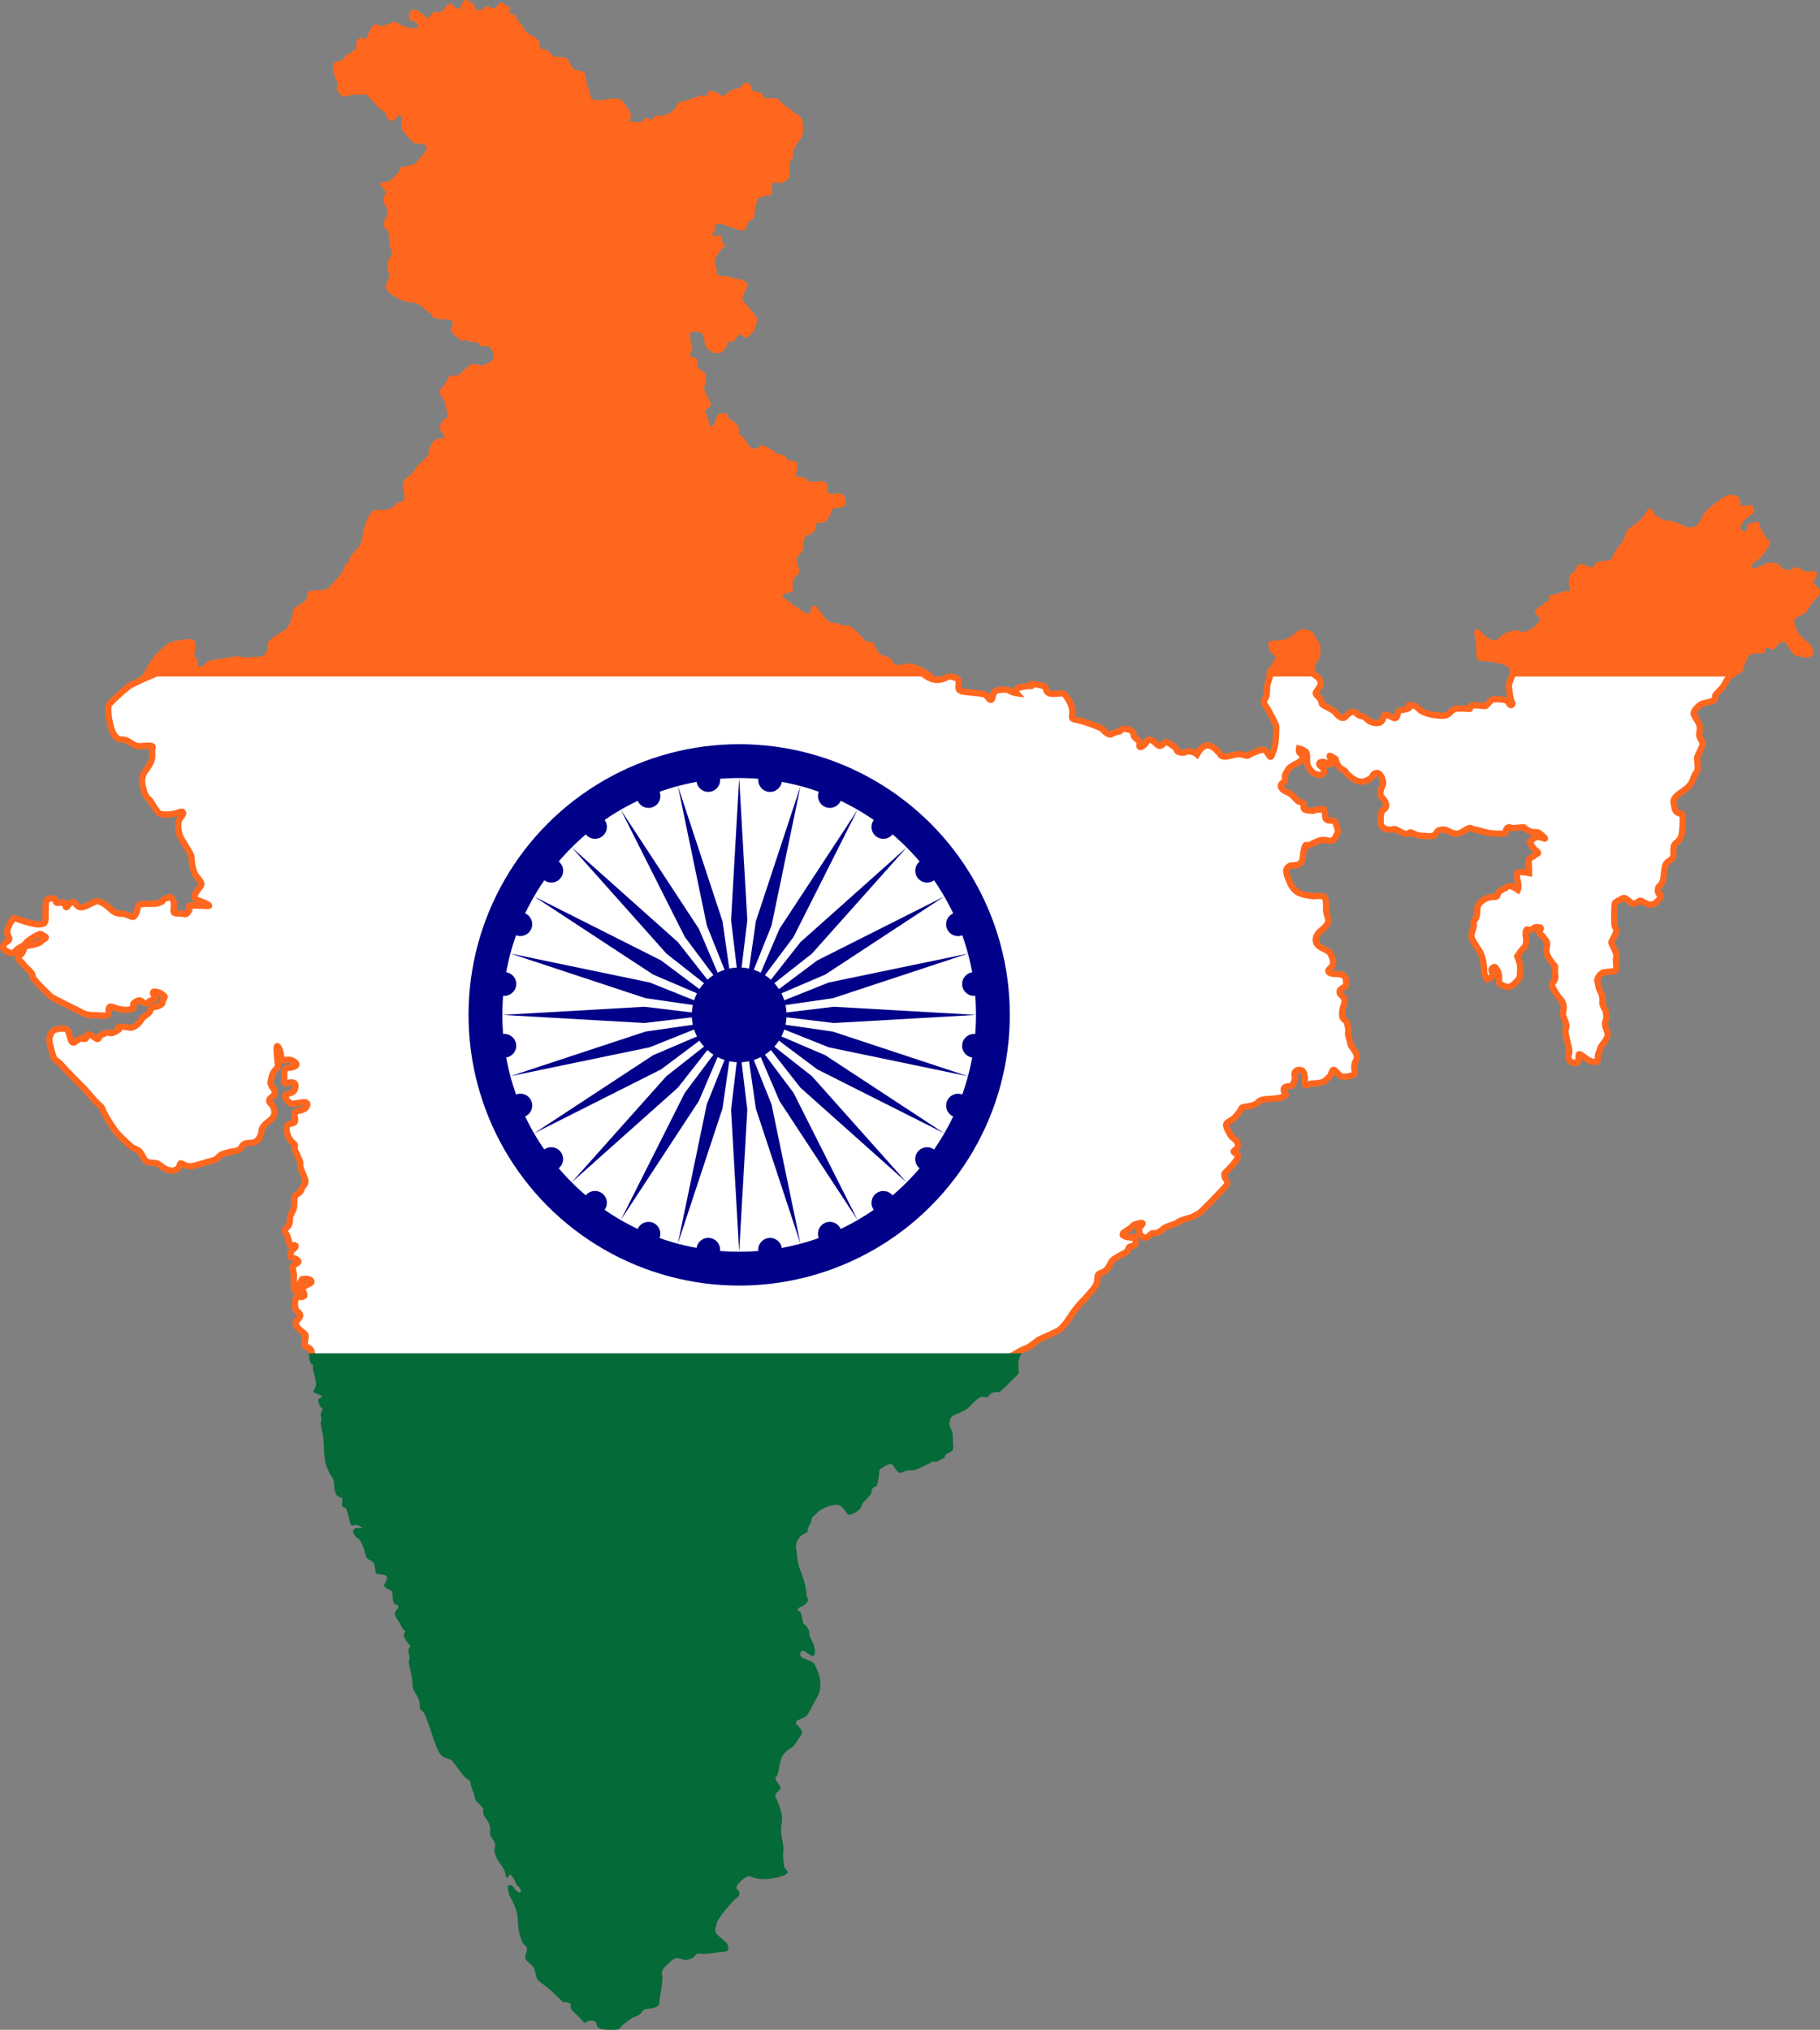 <?xml version="1.0" encoding="UTF-8" standalone="no"?>
<svg
   viewBox="0 0 503.4 561.335"
   width="3020.403"
   height="3368.01"
   id="svg2"
   version="1.1"
   xmlns:xlink="http://www.w3.org/1999/xlink"
   xmlns="http://www.w3.org/2000/svg"
   xmlns:svg="http://www.w3.org/2000/svg"
   xmlns:rdf="http://www.w3.org/1999/02/22-rdf-syntax-ns#"
   xmlns:cc="http://creativecommons.org/ns#"
   xmlns:dc="http://purl.org/dc/elements/1.1/">
  <rect x="0" y="0" width="503.4" height="561.335" fill="#808080" stroke="none"/>
  <defs
     id="defs38" />
  <path
     style="fill:#ffffff;stroke:#ff671f;stroke-width:1.75;stroke-miterlimit:4;stroke-opacity:1;stroke-dasharray:none"
     d="m 43.367,186.196 c -0.005,0.007 -6.595,2.697 -7.993,3.783 -1.42,1.105 -4.572,4.024 -5.203,4.812 -0.631,0.789 0.078,6.941 1.656,8.755 1.578,1.815 1.732,0.162 4.099,1.74 2.367,1.578 2.525,0.948 4.812,0.948 2.288,0 1.181,0.235 1.339,1.812 0.158,1.578 0.006,2.68 -1.807,5.047 -1.815,2.367 -0.558,5.053 -0.479,5.448 0.079,0.394 0.236,1.025 0.63,1.656 0.394,0.631 0.946,0.79 1.656,2.052 0.71,1.262 1.265,1.973 1.818,2.604 0.552,0.631 4.028,0.47 5.448,-0.161 1.42,-0.631 1.739,0.24 0.714,1.266 -1.026,1.026 -0.88,3.386 -0.406,4.885 0.473,1.499 3.312,5.215 3.312,6.161 0,0.947 0.319,3.941 1.266,5.203 0.947,1.262 1.343,1.419 1.422,2.208 0.079,0.789 -0.637,0.941 -1.583,2.677 -0.947,1.736 0.561,1.656 2.849,2.76 2.288,1.105 -0.076,0.631 -2.995,0.552 -2.919,-0.079 -0.877,0.242 -1.745,1.583 -0.868,1.341 -0.784,0.63 -2.677,0.63 -1.893,0 -1.501,-0.316 -1.422,-2.052 0.079,-1.736 -0.392,-1.975 -0.786,-2.37 -0.394,-0.394 -0.079,0.004 -1.104,0.161 -1.026,0.158 -1.422,1.031 -1.422,1.031 0,0 -0.157,0.075 -1.104,0.391 -0.947,0.316 -2.288,0.077 -4.26,0.234 -1.972,0.158 -0.871,0.794 -1.818,2.688 -0.947,1.893 -1.413,0.079 -3.938,0 -2.525,-0.079 -2.603,-1.267 -4.812,-2.688 -2.209,-1.42 -2.612,-0.55 -4.505,0.318 -1.893,0.868 -2.523,0.793 -3.391,-0.391 -0.868,-1.183 -1.739,-0.002 -2.292,0.708 -0.552,0.71 -0.546,-0.323 -0.625,-0.797 -0.079,-0.473 -1.585,-0.156 -1.979,-0.156 -0.394,0 -0.629,-0.07 -0.786,-0.859 -0.158,-0.789 -1.577,-0.325 -2.208,-0.088 -0.631,0.237 -0.39,4.422 -0.469,5.526 -0.079,1.105 -0.396,1.181 -1.422,1.339 -1.026,0.158 -2.845,-0.393 -3.792,-0.63 -0.947,-0.237 -3.07,-1.025 -3.385,-1.104 -0.316,-0.079 -2.058,2.45 -1.979,3.87 0.079,1.42 0.394,0.782 0.552,1.729 0.158,0.947 -1.1,0.712 -1.573,1.974 -0.473,1.262 0.788,1.421 1.734,2.052 0.947,0.631 1.741,-0.938 2.688,-1.411 0.947,-0.473 1.492,-0.876 1.807,-1.349 0.316,-0.473 2.056,-1.656 3.24,-2.208 1.183,-0.552 0.865,-0.003 1.891,0.391 1.026,0.394 -0.711,1.027 -0.948,1.422 -0.237,0.394 -1.894,0.946 -3.156,1.104 -1.262,0.158 -1.42,0.321 -1.656,1.031 -0.237,0.71 -0.314,1.102 -1.26,1.891 -0.947,0.789 0.477,1.344 1.188,2.37 0.71,1.026 2.758,2.442 2.443,3.073 -0.316,0.631 4.499,5.213 5.13,5.766 0.631,0.552 7.178,3.627 8.677,4.495 0.562,0.325 1.2,0.49 1.891,0.583 1.152,0.156 2.45,0.104 3.781,0.203 0.764,0.057 1.162,-0.029 1.37,-0.203 0.373,-0.311 0.135,-0.933 0.286,-1.693 0.237,-1.183 1.111,-0.316 2.531,0 1.42,0.316 2.523,0.473 3.865,0.078 1.341,-0.394 -0.471,-1.023 0.87,-1.891 1.341,-0.868 1.498,-0.469 2.286,0.083 0.789,0.552 1.504,0.071 1.583,-0.245 0.079,-0.316 1.497,-0.551 1.812,-0.708 0.316,-0.158 -0.787,-1.176 -0.708,-1.807 0.079,-0.631 2.047,0.156 2.047,0.156 0,0 1.182,0.784 1.182,1.021 0,0.237 -0.625,1.104 -0.625,1.656 0,0.552 -1.344,1.103 -2.37,1.182 -1.026,0.079 -0.948,1.424 -1.5,1.74 -0.155,0.089 -0.359,0.247 -0.583,0.427 -0.572,0.461 -1.234,1.073 -1.234,1.073 0,0 -0.628,1.258 -1.891,2.047 -1.262,0.789 -1.822,0.161 -3.557,0.161 -1.736,0 -1.177,0.943 -1.177,0.943 0,0 -1.498,1.102 -2.208,0.786 -0.71,-0.316 -1.581,0.158 -2.37,0.552 -0.789,0.394 -0.626,1.109 -1.021,1.109 -0.394,0 -1.105,-0.709 -2.052,-1.182 -0.947,-0.473 -0.946,0.318 -1.104,0.87 -0.158,0.552 -1.027,0.151 -1.422,0.151 -0.394,0 -0.95,0.558 -1.818,1.031 -0.868,0.473 -1.019,-0.789 -1.177,-1.104 -0.158,-0.316 -0.402,-1.734 -0.797,-2.286 -0.394,-0.552 -2.208,-0.318 -2.208,-0.318 0,0 -0.078,-0.003 -1.104,0.234 -1.026,0.237 -1.42,1.345 -1.656,2.292 -0.237,0.947 0.317,2.365 0.87,4.495 0.552,2.13 1.265,1.581 2.37,2.922 1.105,1.341 5.759,5.993 6.469,6.703 0.71,0.71 2.916,3.549 4.021,4.417 1.105,0.868 0.711,0.944 1.5,2.443 0.789,1.499 2.05,3.401 2.839,4.505 0.789,1.105 1.494,1.735 3.151,3.312 1.657,1.578 1.585,1.494 3.005,2.125 1.42,0.631 1.579,2.608 2.604,3.24 1.026,0.631 2.759,0.234 3.391,0.786 0.631,0.552 2.822,2.287 4.479,1.656 1.657,-0.631 1.199,-1.891 1.594,-1.891 0.394,0 1.742,1.023 3.083,0.786 1.341,-0.237 3.785,-1.1 5.521,-1.495 1.736,-0.394 1.969,-1.575 2.995,-1.891 1.026,-0.316 1.418,-0.481 3.391,-0.797 1.972,-0.316 1.582,-1.103 2.292,-1.734 0.71,-0.631 1.892,-0.467 2.839,-0.625 0.947,-0.158 2.051,-1.348 2.208,-3.005 0.158,-1.657 1.263,-2.213 2.604,-3.318 1.341,-1.105 1.103,-2.512 0.708,-3.458 -0.394,-0.947 -1.177,-1.108 -1.177,-1.818 0,-0.71 1.342,-1.271 1.5,-1.745 0.158,-0.473 -0.006,-1.257 -0.323,-1.573 -0.316,-0.316 -0.708,-1.179 -0.786,-1.495 -0.079,-0.316 0.469,-2.76 1.021,-3.312 0.552,-0.552 1.031,-1.189 1.031,-1.583 0,-0.394 -0.554,-4.498 -0.318,-5.208 0.237,-0.71 1.03,1.105 1.188,2.604 0.158,1.499 0.474,1.189 1.5,1.031 1.026,-0.158 2.052,0.233 2.604,0.943 0.552,0.71 -0.715,1.187 -2.135,1.266 -1.42,0.079 -1.025,1.488 -1.104,3.302 -0.079,1.815 0.797,0.714 1.901,0.714 1.105,0 1.489,0.56 1.016,1.901 -0.473,1.341 -2.205,1.1 -2.599,1.573 -0.395,0.473 0.467,1.577 1.177,2.208 0.71,0.631 3.628,-0.393 4.417,-0.156 0.789,0.237 0.473,0.947 0,1.578 -0.473,0.631 -2.433,0.709 -2.906,1.182 -0.473,0.473 0.079,1.424 0,2.292 -0.079,0.868 -0.715,0.632 -1.583,0.948 -0.868,0.316 -0.786,1.341 -0.786,1.656 0,0.316 0.236,1.65 1.104,2.833 0.868,1.183 1.414,0.945 1.177,1.734 -0.237,0.789 0.24,1.27 0.714,2.453 0.473,1.183 0.865,1.496 0.786,2.443 -0.079,0.947 0.399,1.821 1.188,3.635 0.789,1.815 -0.324,1.967 -0.797,3.229 -0.473,1.262 -1.104,1.262 -1.656,1.656 -0.552,0.394 -0.231,3.158 -0.625,4.026 -0.394,0.868 -0.869,1.577 -0.948,2.208 -0.079,0.631 0.235,1.814 -0.87,2.76 -1.105,0.947 -0.232,1.498 0.083,2.208 0.316,0.71 0.315,0.946 0.63,2.208 0.316,1.262 0.785,0.232 1.495,0.469 0.71,0.237 -0.309,1.029 -0.625,1.266 -0.316,0.237 -0.789,1.265 -0.552,1.818 0.237,0.552 0.625,0.16 1.729,0.87 1.105,0.71 -0.077,1.1 -0.786,1.495 -0.71,0.395 0,2.213 0,2.766 0,0.552 -0.308,3.47 0.323,4.417 0.631,0.947 0.779,-1.11 1.016,-1.583 0.237,-0.473 0.948,-1.656 0.948,-1.656 0,0 1.66,-0.392 2.37,0.318 0.71,0.71 -0.63,0.946 -1.734,1.656 -1.105,0.71 -0.639,0.478 -0.245,1.661 0.395,1.183 0.243,0.789 -0.073,1.104 -0.316,0.316 -1.256,0.077 -1.729,0.234 -0.473,0.158 -0.71,1.498 -0.552,2.76 0.158,1.262 1.333,1.419 1.411,2.208 0.079,0.789 -1.345,1.581 -1.266,2.37 0.079,0.789 1.037,1.654 2.062,2.443 1.026,0.789 0.717,0.924 0.48,2.581 -0.237,1.657 0.756,1.493 0.756,1.493 0,0 0.588,0.19 0.982,0.821 0.166,0.266 0.262,0.871 0.291,1.095 0.199,0.133 0.178,0.808 0.18,0.816 l 191.876,0.18 c 0.081,0.494 4.11,-2.302 5.142,-2.539 1.201,-0.276 2.729,-1.847 3.991,-2.557 1.262,-0.71 4.818,-1.965 5.844,-2.911 1.026,-0.947 1.725,-1.9 3.224,-4.188 1.499,-2.288 3.322,-3.866 4.505,-5.286 1.183,-1.42 2.443,-2.519 2.443,-4.333 0,-1.815 0.637,-1.338 1.583,-1.891 0.947,-0.552 1.099,-0.8 1.573,-1.51 0.473,-0.71 0.477,-1.26 1.188,-1.891 0.71,-0.631 3.781,-2.208 3.781,-2.208 l 0.396,-0.786 c 0.394,-0.789 0.241,-0.629 1.188,-0.786 0.947,-0.158 1.025,-1.11 0.63,-2.135 -0.394,-1.026 -0.242,-0.076 -1.031,-0.234 -0.789,-0.158 -1.097,0.002 -1.807,-0.391 -0.71,-0.394 -0.479,-0.246 -0.479,-0.641 0,-0.394 2.21,-1.495 2.604,-2.047 0.394,-0.552 1.192,-0.711 2.297,-0.948 1.105,-0.237 0.312,0.631 -0.161,1.104 -0.473,0.473 -0.162,1.344 -0.083,1.818 0.079,0.473 0.473,0.626 1.104,1.021 0.631,0.394 1.187,-0.152 1.74,-0.625 0.552,-0.473 0.236,-0.479 1.182,-0.479 0.947,0 1.737,-0.545 2.526,-1.255 0.789,-0.71 4.099,-1.502 4.099,-1.818 0,-0.316 2.523,-1.024 3.391,-1.26 0.868,-0.237 1.581,-0.788 2.37,-1.182 0.789,-0.394 7.341,-7.344 7.656,-7.818 0.316,-0.473 0.071,-1.341 -0.245,-1.656 -0.316,-0.316 -0.625,-1.496 -0.073,-1.891 0.552,-0.394 2.839,-2.754 3.312,-3.938 0.473,-1.183 -0.318,-1.037 -0.87,-1.51 -0.552,-0.473 0.164,-0.544 0.479,-0.859 0.316,-0.316 0.542,-0.794 0.464,-1.583 -0.079,-0.789 -1.341,-1.575 -1.656,-1.891 -0.316,-0.316 -1.573,-2.53 -1.573,-3.24 0,-0.71 1.029,-1.104 1.818,-1.656 0.789,-0.552 2.051,-2.131 2.208,-2.604 0.158,-0.473 0.553,-0.786 0.948,-0.786 0.394,0 3.233,-0.398 3.865,-1.266 0.631,-0.868 2.208,-0.864 3.312,-0.943 1.105,-0.079 2.838,-0.161 3.943,-0.714 1.104,-0.552 -0.161,-0.946 -0.161,-1.656 0,-0.71 0.244,-1.025 1.427,-1.104 1.183,-0.079 1.178,-0.546 1.573,-1.729 0.394,-1.183 -0.079,-0.95 0,-1.818 0.079,-0.868 1.106,-1.185 1.974,-0.87 0.868,0.316 0.87,1.897 0.87,3.396 0,1.499 0.784,0.386 1.573,0.307 0.789,-0.079 1.498,-0.071 2.76,-0.307 1.262,-0.237 1.587,-0.864 2.297,-1.495 0.71,-0.631 0.547,-1.029 1.021,-1.818 0.473,-0.789 1.258,0.707 2.047,1.339 0.789,0.631 2.84,0.233 3.708,-0.161 0.868,-0.394 0.245,-1.1 0.245,-2.047 0,-0.947 0.231,-1.341 0.625,-2.208 0.394,-0.868 -0.158,-1.979 -0.552,-2.531 -0.394,-0.552 -1.019,-1.104 -1.177,-2.208 -0.158,-1.105 -0.394,-1.017 -0.552,-1.964 -0.158,-0.947 0.227,-0.555 -0.088,-2.37 -0.316,-1.815 -0.7,-1.658 -1.016,-1.974 -0.224,-0.224 -0.521,-0.5 -0.568,-1.307 -0.02,-0.332 -0.005,-0.745 0.088,-1.297 0.316,-1.893 0.71,-1.734 0.552,-2.839 -0.158,-1.104 -1.102,-1.179 -1.339,-2.047 -0.237,-0.868 0.87,-1.189 1.422,-1.583 0.552,-0.394 0.712,-2.839 -0.708,-3.312 -1.42,-0.473 -3.004,-0.004 -3.635,-0.714 -0.631,-0.71 0.475,-0.944 0.948,-1.891 0.473,-0.947 -0.084,-2.204 -0.557,-3.229 -0.473,-1.026 -2.752,-1.422 -3.62,-2.526 -0.868,-1.105 -0.314,-2.608 0.396,-3.318 0.71,-0.71 1.498,-1.183 2.208,-2.208 0.71,-1.026 0.394,-1.502 0,-2.922 -0.394,-1.42 -0.003,-2.281 -0.318,-3.938 -0.316,-1.657 -2.136,-0.873 -3.635,-1.031 -1.499,-0.158 -2.206,-0.313 -3.547,-0.786 -1.341,-0.473 -2.133,-1.893 -2.37,-2.208 -0.237,-0.316 -1.496,-3.315 -1.339,-4.104 0.158,-0.789 0.554,-0.872 0.87,-1.188 0.316,-0.316 1.186,-0.075 2.37,-0.391 1.183,-0.316 1.333,-1.73 1.411,-2.677 0.079,-0.947 0.4,-3.081 1.031,-2.766 0.631,0.316 0.626,0.004 2.677,-0.943 2.051,-0.947 3.084,-0.087 4.109,-0.245 1.026,-0.158 1.267,-1.342 1.661,-2.052 0.394,-0.71 -0.013,-1.336 -0.406,-2.677 -0.395,-1.341 -1.413,-0.559 -2.281,-0.953 -0.868,-0.394 -0.55,-0.699 -0.786,-2.198 -0.237,-1.499 -0.559,-0.714 -1.979,-0.714 -1.42,0 -0.469,0.386 -1.495,0.307 -1.026,-0.079 -1.348,-0.071 -1.979,-0.307 -0.631,-0.237 -0.306,-0.952 -0.464,-1.583 -0.158,-0.631 -0.562,-0.388 -1.193,-0.625 -0.631,-0.237 -1.257,-1.264 -2.125,-1.974 -0.868,-0.71 -2.135,-0.867 -2.688,-1.734 -0.552,-0.868 0,-1.341 0.552,-1.656 0.552,-0.316 0.323,-1.025 0.323,-1.656 0,-0.631 0.633,-1.265 0.87,-1.818 0.237,-0.552 1.413,-1.264 2.833,-1.974 1.42,-0.71 1.339,-1.979 1.339,-1.979 l -0.943,-0.698 c -0.316,-0.237 -0.161,-1.193 -0.161,-1.193 0,0 0.946,0.24 1.656,0.714 0.71,0.473 0.473,1.344 0.552,2.922 0.079,1.578 0.638,1.656 0.875,2.208 0.237,0.552 1.338,1.343 2.443,1.422 1.105,0.079 1.501,-0.629 1.422,-1.26 -0.079,-0.631 -1.181,-1.189 -1.339,-1.583 -0.158,-0.394 0.158,-0.792 1.104,-0.714 0.947,0.079 1.103,0.714 1.734,0.714 0.631,0 0.625,-0.87 0.625,-0.87 0,0 -0.625,-1.184 -0.625,-1.5 0,-0.316 1.583,0.797 1.583,0.797 0,0 0.307,1.096 0.859,1.964 0.552,0.868 2.047,1.341 2.047,1.656 0,0.316 2.064,2.289 3.562,2.604 1.499,0.316 2.602,-0.386 3.312,-0.859 0.71,-0.473 0.307,-1.106 1.411,-1.422 1.104,-0.316 1.737,1.177 1.974,2.281 0.237,1.105 -0.551,1.506 -0.708,3.005 -0.158,1.499 0.388,1.018 1.177,2.359 0.789,1.341 0.398,2.053 -0.391,2.526 -0.789,0.473 -0.714,1.9 -0.714,3.635 0,1.735 2.691,2.045 3.401,1.729 0.71,-0.316 1.18,0.394 2.995,1.104 1.815,0.71 1.029,-0.704 2.37,-0.073 1.341,0.631 1.178,0.702 4.255,0.859 3.077,0.158 1.817,-1.414 3.474,-1.729 1.657,-0.316 1.581,0.16 3.474,0.87 1.893,0.71 3.156,-0.871 4.26,-1.266 1.105,-0.394 0.315,0.08 2.208,0.396 1.893,0.316 2.128,0.873 5.599,1.031 3.471,0.158 2.208,-0.319 2.76,-1.266 0.552,-0.947 1.339,-0.245 1.339,-0.245 0,0 0.078,0.011 2.208,-0.146 2.13,-0.158 0.79,-0.158 2.052,0.552 1.262,0.71 1.74,0.698 1.74,0.698 l 0.714,0 c 0.71,0 1.025,0.161 2.208,1.266 1.183,1.104 -0.479,0.083 -1.583,0.083 -1.105,0 -2.208,1.339 -2.208,1.339 0,0 0.472,1.496 1.734,2.443 1.262,0.947 -0.074,0.786 -0.469,1.339 -0.394,0.552 -1.662,0.394 -1.583,1.656 0.079,1.262 0.083,3.167 0.083,3.167 0,0 -0.794,-0.166 -2.135,-0.245 -1.341,-0.079 -1.41,0.476 -1.016,2.37 0.394,1.893 0.073,2.526 0.073,2.526 0,0 -1.184,-0.868 -2.052,-1.026 -0.868,-0.158 -1.339,0.552 -1.339,0.552 0,0 -0.872,0.237 -1.74,1.026 -0.868,0.789 -0.161,1.338 -1.266,1.417 -1.105,0.079 -1.882,0.007 -3.302,0.953 -1.42,0.947 -1.51,2.125 -1.51,2.125 0,0 0.085,2.367 -0.625,3.156 -0.71,0.789 -0.312,0.871 -0.391,1.818 -0.079,0.947 -0.641,1.82 -0.641,2.688 0,0.868 0.946,2.278 2.208,4.172 1.262,1.893 1.349,5.207 1.349,5.917 0,0.71 0.786,1.974 0.786,1.974 0,0 1.415,-0.548 1.573,-0.943 0.158,-0.394 -0.391,-1.341 -0.391,-1.656 0,-0.316 0.872,-1.193 1.188,-0.641 0.316,0.552 1.106,1.352 0.948,3.167 -0.158,1.815 0.469,1.341 0.943,1.656 0.473,0.316 1.264,0.627 1.974,0.469 0.71,-0.158 2.047,-1.494 2.521,-2.125 0.473,-0.631 0.401,-2.768 0.401,-3.557 0,-0.789 -0.797,-2.76 -0.797,-2.76 0,0 1.187,-1.807 1.818,-2.359 0.631,-0.552 0.783,-1.826 0.625,-2.615 -0.158,-0.789 -0.227,-1.729 0.088,-2.281 0.316,-0.552 0.55,0.316 1.339,-0.078 0.789,-0.395 0.708,-0.787 1.812,-0.708 1.105,0.079 0.952,0.315 0.479,1.104 -0.473,0.789 0.631,0.861 1.104,1.729 0.473,0.868 1.333,1.025 0.859,2.76 -0.473,1.736 0.794,3.238 1.661,4.422 0.868,1.183 0.714,0.467 0.635,1.729 -0.079,1.262 0.477,2.371 -0.391,3.318 -0.868,0.947 -0.083,1.942 0.943,3.599 1.026,1.657 0.942,0.904 1.573,2.167 0.631,1.262 0.083,2.361 0.083,3.229 0,0.059 0.01,0.122 0.021,0.193 0.166,0.959 1.354,2.878 0.766,3.833 -0.631,1.026 1.422,5.68 0.87,7.021 -0.552,1.341 0.233,2.127 1.417,2.443 1.183,0.316 1.182,-0.71 1.26,-1.656 0.079,-0.947 -0.076,-1.108 1.266,-0.161 1.341,0.947 1.658,1.347 3.078,1.583 1.42,0.237 0.709,-1.5 1.182,-2.526 0.473,-1.026 0.318,-1.263 0.87,-2.052 0.552,-0.789 1.178,-1.337 1.573,-2.599 0.394,-1.262 -1.104,-2.763 -0.552,-4.104 0.375,-0.911 0.312,-1.347 0.234,-1.781 -0.037,-0.205 -0.078,-0.409 -0.078,-0.661 0,-0.789 -1.173,-1.897 -1.016,-2.844 0.158,-0.947 -0.084,-2.364 -0.557,-2.995 -0.473,-0.631 -0.555,-1.819 -0.792,-2.766 -0.237,-0.947 0.867,-2.206 1.656,-2.443 0.789,-0.237 1.901,-0.154 3.005,-0.391 1.105,-0.237 0.158,-2.608 0.552,-3.792 0.394,-1.183 -1.507,-3.787 -1.349,-4.26 0.158,-0.473 0.871,-1.5 1.266,-2.604 0.395,-1.105 -0.238,-1.185 -0.396,-1.974 -0.158,-0.789 -0.085,-5.835 0.073,-6.151 0.158,-0.316 1.19,-0.792 1.979,-1.266 0.789,-0.473 1.262,0.165 2.208,0.875 0.947,0.71 1.346,0.625 2.135,0.073 0.789,-0.552 0.704,-0.469 1.729,0.083 1.026,0.552 2.448,1.337 4.026,-0.635 1.578,-1.972 -0.156,-1.027 -0.156,-2.526 0,-1.499 0.395,-1.026 1.026,-2.052 0.631,-1.026 0.549,-2.602 0.865,-4.417 0.315,-1.815 1.583,-1.815 2.135,-2.604 0.552,-0.789 0.15,-1.57 0.307,-2.911 0.158,-1.341 1.024,-1.191 1.812,-2.453 0.789,-1.262 0.714,-4.895 0.714,-6.078 0,-1.183 -0.313,-0.552 -1.339,-1.104 -1.026,-0.552 -0.872,-1.571 -1.188,-2.833 -0.316,-1.262 1.812,-2.604 1.812,-2.604 0,0 1.029,-0.707 1.818,-1.339 0.789,-0.631 1.347,-1.51 1.583,-2.062 0.237,-0.552 0.546,-1.733 1.177,-2.443 0.631,-0.71 0.006,-3.468 0.161,-4.099 0.158,-0.631 1.185,-2.366 1.422,-3.312 0.237,-0.947 -0.481,-1.344 -0.797,-2.37 -0.316,-1.026 0.168,-1.096 0.088,-2.516 -0.079,-1.42 -1.262,-2.532 -1.656,-3.557 -0.394,-1.026 1.489,-2.606 2.12,-2.922 0.631,-0.316 2.372,-0.553 3.24,-0.948 0.868,-0.394 0.4,-0.938 0.557,-1.411 0.158,-0.473 1.498,-1.5 2.208,-2.526 0.496,-0.717 1.187,-2.496 2.299,-3.242 0.011,-0.007 0.414,-0.496 0.425,-0.503 l -60.819,-0.008 c -0.002,0.005 -0.589,1.598 -0.68,1.797 -0.789,1.736 -0.556,1.791 -0.241,4.237 0.316,2.446 1.025,2.287 0.552,2.76 -0.473,0.473 -0.713,-0.39 -1.266,-0.943 -0.552,-0.552 -2.285,-0.552 -3.547,-0.552 -1.262,0 -1.973,1.891 -2.604,1.891 -0.631,0 -1.977,-0.234 -3.24,-0.234 -1.262,0 -0.552,1.11 -1.104,1.031 -0.552,-0.079 -2.043,-0.167 -3.464,-0.088 -1.42,0.079 -1.66,1.344 -2.922,1.818 -1.262,0.473 -6.075,-0.157 -7.495,-1.656 -1.42,-1.499 -2.604,-1.104 -2.604,-1.104 0,0 0.493,0.951 -1.479,1.188 -1.972,0.237 -1.679,0.709 -1.995,1.734 -0.316,1.026 -0.867,0.71 -2.208,0 -1.341,-0.71 -1.5,0 -1.5,0 0,0 -0.16,1.737 -1.422,1.974 -1.262,0.237 -2.594,-0.396 -3.068,-0.87 -0.473,-0.473 -0.794,-0.873 -1.661,-1.031 -0.868,-0.158 -0.946,-0.317 -1.656,-0.948 -0.71,-0.631 -1.899,0.085 -2.688,1.031 -0.789,0.947 -2.05,0.083 -2.76,-0.943 -0.71,-1.026 -3.786,-2.058 -3.865,-2.531 -0.079,-0.473 -0.23,-1.183 -0.703,-1.656 -0.473,-0.473 -1.19,-1.021 -0.953,-1.495 0.237,-0.473 1.349,-1.739 1.349,-2.37 0,-0.631 -0.315,-1.336 -0.552,-1.573 -0.064,-0.064 -1.812,-1.345 -1.815,-1.35 l -11.335,-0.249 c 0,0.005 -1.1,3.129 -1.141,3.958 -0.079,1.578 0.006,2.765 -0.625,3.396 -0.631,0.631 0.074,1.734 0.469,2.286 0.394,0.552 2.688,4.813 2.688,5.286 0,0.473 -0.003,3.469 -0.318,5.047 -0.315,1.578 -0.553,1.969 -0.948,2.995 -0.394,1.026 -0.785,-0.236 -1.495,-1.104 -0.71,-0.868 -1.742,-0.383 -3.635,0.406 -1.893,0.789 -1.183,0.935 -2.208,0.698 -1.026,-0.237 -1.097,-0.701 -4.016,0.088 -2.919,0.789 -2.839,-0.553 -3.312,-0.948 -0.473,-0.394 -1.192,-1.585 -2.849,-1.901 -1.657,-0.316 -3.156,2.453 -3.156,2.453 0,0 -0.707,-0.639 -1.891,-0.797 -1.183,-0.158 -0.944,0.397 -2.365,0.318 -1.42,-0.079 -1.257,-0.704 -1.573,-1.177 -0.316,-0.473 -2.214,-1.74 -2.688,-1.74 -0.473,0 -1.185,1.263 -1.974,1.026 -0.789,-0.237 -0.872,-1.026 -2.214,-1.578 -1.341,-0.552 -0.938,0.633 -1.964,1.422 -1.026,0.789 -1.345,0.637 -1.188,-0.073 0.158,-0.71 -0.236,-1.195 -0.63,-1.51 -0.394,-0.316 -1.031,-0.628 -1.031,-1.339 0,-0.71 -0.709,-1.415 -2.208,-1.573 -1.499,-0.158 -1.335,0.714 -1.729,0.714 -0.394,0 -2.129,0.471 -2.286,0.786 -0.158,0.316 -1.662,-0.404 -2.135,-1.193 -0.473,-0.789 -5.838,-2.518 -7.495,-2.833 -1.657,-0.316 -1.104,-0.476 -1.104,-2.37 0,-1.893 -1.728,-4.418 -2.359,-4.812 -0.631,-0.394 -3.162,0.397 -4.188,-0.234 -1.026,-0.631 -0.393,-0.865 -0.708,-1.339 -0.316,-0.473 -1.336,-0.867 -3.229,-1.104 -1.893,-0.237 -0.323,0.552 -0.875,0.552 -0.552,0 -1.504,-0.078 -3.24,0.396 -1.736,0.473 -0.786,1.573 -0.786,1.573 0,0 -1.185,-0.161 -1.974,-0.714 -0.789,-0.552 -3.626,-0.229 -4.099,0.245 -0.473,0.473 -0.554,1.814 -0.87,2.208 -0.316,0.394 -0.864,-0.315 -1.417,-1.104 -0.552,-0.789 -6.184,-0.792 -7.052,-1.266 -0.868,-0.473 -0.683,-0.552 -0.604,-2.208 0.079,-1.657 -1.096,-1.345 -1.964,-1.74 -0.018,-0.008 -0.034,-0.019 -0.052,-0.026 -0.015,-0.006 -0.032,-0.01 -0.047,-0.016 l -0.688,0 c -0.021,0.006 -0.041,0.009 -0.062,0.016 -0.568,0.176 -1.155,0.629 -1.839,0.734 -0.686,0.106 -2.008,0.722 -4.519,-0.96 -0.287,-0.192 -0.59,-0.415 -0.91,-0.672 -0.005,-0.005 -211.745,-0.016 -211.745,-0.016 z"
     id="rect6" />
  <g
     transform="matrix(3.743,0,0,3.743,204.451,280.667)"
     id="g10">
    <circle
       r="20"
       id="circle12"
       d="m 20,0 c 0,11.046 -8.954,20 -20,20 -11.046,0 -20,-8.954 -20,-20 0,-11.046 8.954,-20 20,-20 11.046,0 20,8.954 20,20 z"
       cx="0"
       cy="0"
       style="fill:#000088" />
    <circle
       r="17.5"
       id="circle14"
       d="M 17.5,0 C 17.5,9.665 9.665,17.5 0,17.5 -9.665,17.5 -17.5,9.665 -17.5,0 c 0,-9.665 7.835,-17.5 17.5,-17.5 9.665,0 17.5,7.835 17.5,17.5 z"
       cx="0"
       cy="0"
       style="fill:#ffffff" />
    <circle
       r="3.5"
       id="circle16"
       d="M 3.5,0 C 3.5,1.933 1.933,3.5 0,3.5 -1.933,3.5 -3.5,1.933 -3.5,0 c 0,-1.933 1.567,-3.5 3.5,-3.5 1.933,0 3.5,1.567 3.5,3.5 z"
       cx="0"
       cy="0"
       style="fill:#000088" />
    <g
       id="d">
      <g
         id="c">
        <g
           id="b">
          <g
             id="a">
            <circle
               r="0.875"
               transform="matrix(0.991,0.131,-0.131,0.991,17.35,2.284)"
               id="circle22"
               d="M 0.875,0 C 0.875,0.483 0.483,0.875 0,0.875 -0.483,0.875 -0.875,0.483 -0.875,0 c 0,-0.483 0.392,-0.875 0.875,-0.875 0.483,0 0.875,0.392 0.875,0.875 z"
               cx="0"
               cy="0"
               style="fill:#000088" />
            <path
               d="M 0,17.5 0.6,7 C 0.6,7 0,2 0,2 0,2 -0.6,7 -0.6,7 L 0,17.5 z"
               id="path24"
               style="fill:#000088" />
          </g>
          <use
             xlink:href="#a"
             transform="matrix(0.966,0.259,-0.259,0.966,0,0)"
             id="use26"
             x="0"
             y="0"
             width="225"
             height="150" />
        </g>
        <use
           xlink:href="#b"
           transform="matrix(0.866,0.5,-0.5,0.866,0,0)"
           id="use28"
           x="0"
           y="0"
           width="225"
           height="150" />
      </g>
      <use
         xlink:href="#c"
         transform="matrix(0.5,0.866,-0.866,0.5,0,0)"
         id="use30"
         x="0"
         y="0"
         width="225"
         height="150" />
    </g>
    <use
       xlink:href="#d"
       transform="matrix(-0.5,0.866,-0.866,-0.5,0,0)"
       id="use32"
       x="0"
       y="0"
       width="225"
       height="150" />
    <use
       xlink:href="#d"
       transform="matrix(-0.5,-0.866,0.866,-0.5,0,0)"
       id="use34"
       x="0"
       y="0"
       width="225"
       height="150" />
  </g>
  <path
     style="fill:#ff671f;fill-opacity:1"
     d="m 128.718,1.9789923e-4 c -0.021,-6.67e-4 -0.041,1.66e-4 -0.062,0.005 -0.646,0.143 -1.135,1.807 -1.135,1.807 l -0.552,0.797 -1.104,-0.552 -1.104,-1.193 -1.255,0.641 -0.708,1.104 -1.349,0.943 -1.021,-0.391 -0.87,0.552 -1.339,1.411 -1.339,-1.26 -1.745,-1.182 -1.266,0 -0.698,1.182 c 0,0 0.073,1.184 0.073,1.578 0,0.394 1.104,0.234 1.104,0.234 l 1.104,1.031 c 0,0 0.232,1.103 -0.083,1.182 -0.316,0.079 -1.177,-0.161 -1.177,-0.161 0.158,0.394 -2.843,-0.387 -4.026,-1.255 -1.183,-0.868 -1.898,-0.156 -3.318,0.396 -1.42,0.552 -1.809,0.148 -2.677,-0.089 -0.868,-0.237 -1.417,0.634 -2.443,2.922 -1.026,2.288 -1.11,0.313 -2.135,0.786 -1.026,0.473 -1.019,1.342 -1.177,2.604 -0.158,1.262 -0.169,0.401 -1.51,1.505 -1.341,1.105 -1.094,0.072 -1.568,1.255 -0.473,1.183 -0.869,0.552 -2.052,1.104 -1.183,0.552 -1.739,0.791 -0.714,4.026 0.513,1.617 0.728,1.817 0.797,1.807 -0.022,0.054 -0.047,0.196 -0.083,0.562 -0.158,1.578 -0.476,1.189 0.786,2.688 1.262,1.499 1.817,-0.012 4.578,0.146 2.761,0.158 2.127,-0.624 3.547,0.875 1.42,1.499 2.446,2.841 3.708,3.63 1.262,0.789 0.234,0.632 1.339,2.052 1.105,1.42 2.05,0.316 2.76,-0.552 0.71,-0.868 1.42,-0.085 1.104,1.729 -0.316,1.815 -0.079,1.821 0.552,2.531 0.631,0.71 0.248,0.471 2.062,2.365 1.815,1.893 2.042,0.236 3.62,1.182 1.578,0.947 0.077,2.133 -1.422,4.026 -1.499,1.893 -1.334,1.26 -2.911,1.812 -1.578,0.552 -2.059,-0.163 -2.453,1.021 -0.394,1.183 -0.236,0.558 -1.656,2.135 -1.42,1.578 -0.939,0.949 -2.911,1.422 -1.972,0.473 -0.158,1.018 0.552,2.359 0.71,1.341 -0.479,0.561 -0.479,2.297 0,1.736 0.716,1.336 1.031,3.229 0.316,1.893 -0.87,1.731 -0.87,3.703 0,1.972 0.71,0.718 1.104,1.901 0.394,1.183 0.239,3.861 0.87,5.281 0.631,1.42 0.158,1.029 -0.552,2.37 -0.71,1.341 -0.63,2.209 -0.156,3.708 0.473,1.499 -0.161,1.664 -0.714,3.557 -0.552,1.893 2.762,3.304 3.156,3.62 0.394,0.316 2.439,1.193 3.938,1.193 1.499,0 2.452,0.855 4.188,2.354 1.736,1.499 1.027,0.244 1.422,1.349 0.394,1.105 2.843,0.863 4.026,1.021 1.183,0.158 2.21,0.161 1.5,1.818 -0.708,1.652 0.071,1.887 1.719,3.375 l 0.011,0.01 c 1.657,1.499 1.654,-0.071 2.995,0.797 1.341,0.868 1.971,-0.634 2.76,0.865 0.789,1.499 2.645,-0.931 3.828,2.146 1.183,3.077 -3.276,4.089 -4.38,3.458 -1.105,-0.631 -2.287,0.24 -3.865,1.818 -1.578,1.578 -1.34,1.177 -2.76,1.177 -1.42,0 -1.338,1.03 -1.891,1.661 -0.552,0.631 -0.076,0.865 -1.339,1.891 -1.262,1.026 -0.316,1.421 0.552,3.078 0.239,0.456 0.327,0.559 0.359,0.552 0.016,0.188 0.103,0.701 0.427,2.052 0.947,3.945 0.474,1.18 -1.104,3.547 -1.578,2.367 -0.078,2.454 0.474,3.953 0.552,1.499 -0.481,0.149 -1.901,0.859 -1.42,0.71 -1.729,1.498 -2.281,3.312 -0.552,1.815 0,0.481 0,0.797 0,0.316 -0.551,0.938 -2.286,2.516 -1.736,1.578 -0.872,0.636 -1.74,2.135 -0.868,1.499 -2.92,1.889 -3.156,3.625 -0.237,1.736 0.712,3.009 0.318,4.271 -0.394,1.262 -1.18,-0.011 -2.443,1.568 -1.262,1.578 -3.312,1.496 -4.969,1.339 -1.657,-0.158 -2.847,2.367 -3.557,4.812 -0.71,2.446 -0.232,2.691 -1.021,4.505 -0.789,1.815 -0.324,0.47 -2.297,2.995 -1.972,2.525 -0.224,1.896 -1.25,2.37 -1.026,0.473 -0.477,0.234 -1.266,1.891 -0.789,1.657 -1.027,1.586 -3.078,3.953 -2.051,2.367 -2.213,1.486 -4.974,1.802 -2.761,0.316 -1.337,0.48 -2.047,1.979 -0.71,1.499 -1.34,1.338 -2.839,2.443 -1.499,1.105 -0.637,1.344 -1.583,4.026 -0.947,2.682 -2.205,2.687 -4.651,4.344 -2.446,1.657 -1.343,1.971 -1.974,3.865 -0.631,1.893 -1.503,1.571 -4.422,1.807 -2.919,0.237 -2.676,-0.63 -5.438,-0.078 -2.761,0.552 -1.898,0.321 -3.24,0.557 -1.341,0.237 -1.656,0.158 -2.76,0.474 -1.105,0.316 -1.344,1.409 -2.37,1.646 -1.026,0.237 -0.869,-0.778 -0.948,-1.646 -0.079,-0.868 -0.623,-0.714 -0.781,-1.188 -0.158,-0.473 0.229,-1.418 0.229,-3.391 0,-1.972 -2.284,-1.416 -5.203,-0.943 -2.919,0.473 -3.075,1.496 -4.969,2.995 -1.893,1.499 -3.945,5.755 -4.812,6.859 -0.009,0.012 -0.017,0.024 -0.026,0.036 l 219.479,0 c -0.214,-0.192 -0.437,-0.407 -0.672,-0.661 -0.947,-1.026 -4.264,-2.764 -6,-2.922 -1.736,-0.158 -2.207,0.396 -3.391,0.396 -1.183,0 -1.265,-0.48 -1.818,-1.427 -0.552,-0.947 -2.844,-1.098 -3.396,-1.729 -0.552,-0.631 -0.628,-0.865 -1.417,-2.443 -0.789,-1.578 -1.737,-0.246 -2.526,-1.193 -0.789,-0.947 -2.839,-2.913 -3.865,-3.781 -1.026,-0.868 -2.058,0.003 -2.531,-0.391 -0.473,-0.394 -1.656,-0.714 -2.76,-0.714 -1.105,0 -3.381,-3.076 -3.854,-3.865 -0.473,-0.789 -1.025,-0.95 -1.656,-0.714 -0.631,0.237 -0.244,1.894 -0.875,2.052 -0.631,0.158 -1.419,-0.475 -2.208,-0.948 -0.789,-0.473 -5.203,-3.547 -5.203,-4.099 0,-0.552 1.255,-0.475 2.359,-0.87 1.105,-0.394 0.395,-0.948 0.474,-2.052 0.079,-1.105 0.155,-1.741 1.339,-2.688 1.183,-0.947 0.002,-2.438 -0.156,-3.938 -0.158,-1.499 0.399,-1.346 1.188,-2.214 0.789,-0.868 0.629,-2.125 0.786,-3.151 0.158,-1.026 0.635,-1.656 0.635,-1.656 0,0 1.34,-0.004 2.286,-1.266 0.947,-1.262 0.156,-1.974 0.156,-1.974 0,0 0.948,-0.234 2.052,-0.312 1.105,-0.079 1.893,-1.339 2.208,-2.365 0.316,-1.026 0.393,-1.504 1.182,-1.583 0.789,-0.079 2.769,-0.236 3.005,-1.182 0.237,-0.947 -0.245,-2.287 -0.797,-2.76 -0.552,-0.473 -2.212,0.159 -3.474,-0.156 -1.262,-0.316 -0.311,-1.655 -1.021,-2.839 -0.71,-1.183 -4.422,1.7e-4 -4.896,-0.552 -0.473,-0.552 -0.549,-1.03 -2.443,-1.188 -1.893,-0.158 -0.792,-0.65 -0.714,-2.859 0.079,-2.209 -1.495,-1.403 -2.047,-1.719 -0.552,-0.316 -0.946,-0.233 -1.104,-0.865 -0.158,-0.631 -0.557,-0.639 -1.661,-0.797 -1.105,-0.158 -0.546,-0.228 -1.729,-0.859 -1.183,-0.631 -1.895,-1.504 -3.078,-1.583 -1.183,-0.079 -1.024,0.875 -2.286,0.875 -1.262,0 -1.741,-1.346 -2.688,-2.688 -0.947,-1.341 -1.731,-0.715 -1.573,-2.214 0.158,-1.499 -0.948,-2.354 -1.974,-2.906 -1.026,-0.552 -0.948,-0.954 -0.948,-1.427 0,-0.473 -0.549,-0.552 -1.891,-0.552 -1.341,0 -1.349,1.184 -1.901,2.604 -0.552,1.42 -1.25,0.87 -1.25,0.87 l -0.797,-2.844 c 0,0 -1.233,-1.342 0.188,-2.052 1.42,-0.71 0.685,-1.421 0.448,-2.052 -0.237,-0.631 -1.98,-3.308 -1.349,-4.255 0.631,-0.947 0.318,-1.102 0.318,-2.443 0,-1.341 -0.157,-0.716 -1.104,-1.583 -0.947,-0.868 -1.42,-0.863 -1.104,-2.125 0.316,-1.262 -0.95,-1.507 -1.818,-1.901 -0.868,-0.394 -0.312,-0.553 0.161,-1.5 0.473,-0.947 0.006,-0.859 -0.073,-1.411 -0.048,-0.334 -0.24,-1.247 -0.333,-2.073 -0.061,-0.541 -0.083,-1.047 0.01,-1.328 0.237,-0.71 1.898,-0.471 2.766,-0.234 0.535,0.146 0.793,0.772 0.974,1.562 0.112,0.492 0.196,1.049 0.286,1.594 0.237,1.42 1.338,1.662 1.891,2.135 0.552,0.473 1.111,0.396 1.979,0.396 0.868,0 2.051,-1.425 2.208,-2.135 0.158,-0.71 0.234,-1.179 0.786,-1.021 0.552,0.158 1.11,-0.088 1.583,-0.641 0.087,-0.102 0.164,-0.217 0.234,-0.328 0.311,-0.493 0.501,-1.01 1.016,-1.01 0.631,0 0.637,0.786 1.583,0.786 0.947,0 1.421,-0.858 2.052,-1.568 0.631,-0.71 1.268,-2.85 1.031,-3.797 -0.237,-0.947 -3.795,-4.341 -3.953,-5.13 -0.158,-0.789 1.108,-2.76 1.266,-3.865 0.158,-1.105 -0.556,-1.021 -1.266,-1.495 -0.71,-0.473 -1.814,-0.159 -2.208,-0.396 -0.394,-0.237 -1.503,-0.635 -2.766,-0.714 -1.262,-0.079 -2.445,-0.228 -2.208,-0.859 0.237,-0.631 -0.075,-1.818 -0.391,-2.37 -0.316,-0.552 0.234,-1.974 0.234,-1.974 0,0 0.986,-1.815 1.932,-2.604 0.947,-0.789 0.592,-1.026 0.276,-1.026 -0.316,0 -0.624,-0.865 -0.703,-1.891 -0.079,-1.026 -0.558,-0.638 -1.505,-0.323 -0.947,0.316 -1.182,-0.861 -0.63,-1.177 0.552,-0.316 0.234,-1.335 0.234,-1.729 0,-0.394 1.666,-0.481 2.297,-0.323 0.631,0.158 2.208,0.786 3.865,1.339 1.657,0.552 2.279,0.317 2.516,-0.156 0.237,-0.473 0.008,-1.57 1.349,-2.359 1.341,-0.789 0.79,-1.031 0.948,-1.583 0.158,-0.552 0.634,-4.105 1.266,-4.578 0.631,-0.473 2.675,-0.469 3.385,-0.943 0.71,-0.473 0.077,-2.212 0.234,-2.922 0.158,-0.71 1.027,-0.234 1.974,-0.234 0.947,0 2.046,-0.55 2.677,-1.339 0.631,-0.789 0.011,-3.558 0.406,-4.505 0.394,-0.947 0.865,-1.102 0.786,-1.812 -0.079,-0.71 0.153,-1.651 0.469,-2.203 0.316,-0.552 1.03,-1.742 1.74,-2.609 0.71,-0.868 0.548,-2.607 0.469,-4.422 -0.079,-1.815 -2.521,-2.437 -2.995,-3.068 -0.473,-0.631 -1.024,-0.944 -1.734,-1.339 -0.71,-0.394 -1.185,-1.187 -1.974,-1.818 -0.789,-0.631 -2.444,-0.233 -3.391,-0.391 -0.947,-0.158 -0.714,-0.562 -1.188,-1.193 -0.473,-0.631 -1.498,-0.471 -2.286,-0.786 -0.789,-0.316 -0.708,-0.631 -0.708,-1.104 0,-0.473 -0.477,-1.03 -1.266,-1.188 -0.789,-0.158 -1.818,1.51 -1.818,1.51 0,0 -1.335,0.079 -2.281,0.552 -0.947,0.473 -1.341,0.934 -1.656,1.25 -0.316,0.316 -1.347,0.473 -1.583,0 -0.237,-0.473 -0.705,-0.469 -2.125,-0.943 -1.42,-0.473 -1.11,0.872 -1.583,1.188 -0.473,0.316 -0.396,-0.158 -1.5,0 -1.105,0.158 -0.466,0.705 -0.781,0.469 -0.316,-0.237 -1.263,0.162 -2.604,0.635 -1.341,0.473 -1.34,0.552 -2.208,0.552 -0.868,0 -1.263,1.66 -2.052,2.37 -0.789,0.71 -2.06,1.737 -3.953,1.5 -1.893,-0.237 -1.729,1.65 -2.281,1.177 -0.552,-0.473 -1.264,-0.868 -1.974,0 -0.71,0.868 -1.416,0.71 -3.073,0.552 -1.657,-0.158 -0.479,-0.861 -0.479,-1.729 0,-0.868 -1.098,-2.375 -2.281,-3.953 -1.183,-1.578 -5.528,-0.071 -7.5,-0.307 -1.972,-0.237 -1.264,-1.747 -1.974,-3.167 -0.71,-1.42 -0.553,-2.753 -0.948,-4.016 -0.394,-1.262 -2.44,-0.785 -3.229,-1.495 -0.789,-0.71 -0.951,-2.056 -1.74,-2.766 -0.789,-0.71 -2.757,-0.32 -3.625,-0.635 -0.868,-0.316 -1.258,-1.891 -2.599,-1.891 -1.341,0 -1.349,-0.867 -1.349,-1.656 0,-0.789 -0.946,-1.341 -1.182,-1.656 -0.237,-0.316 -2.204,-1.184 -2.599,-1.5 -0.394,-0.316 -0.483,-1.258 -1.193,-2.047 -0.71,-0.789 -1.416,-1.189 -1.495,-2.135 -0.079,-0.947 -1.265,-0.393 -1.818,-1.182 -0.552,-0.789 0.245,-1.349 0.245,-1.349 0,0 -1.419,-0.786 -2.208,-1.339 -0.789,-0.552 -1.585,1.029 -1.979,1.266 -0.394,0.237 -1.339,0.073 -1.339,0.073 0,0 -0.475,-0.473 -0.87,-0.552 -0.394,-0.079 -1.422,1.35 -2.526,1.193 -1.104,-0.158 -0.703,-0.638 -1.255,-1.427 -0.552,-0.789 -1.582,-1.333 -2.292,-1.411 -0.022,-0.003 -0.047,-0.005 -0.068,-0.005 z M 478.479,136.828 c -0.066,0.002 -0.128,0.006 -0.188,0.01 -0.947,0.079 -1.811,0.909 -2.995,1.698 -1.183,0.789 -3.87,2.916 -4.344,4.099 -0.473,1.183 -0.944,1.739 -1.339,2.37 -0.394,0.631 -2.297,1.262 -3.401,0.552 -1.105,-0.71 -4.256,-1.656 -5.281,-1.656 -1.026,0 -1.899,-0.783 -2.688,-1.177 -0.789,-0.394 -1.025,-1.736 -1.656,-2.052 -0.631,-0.316 -1.025,0.468 -1.656,1.573 -0.631,1.105 -2.604,2.77 -3.708,3.401 -1.105,0.631 -1.654,1.881 -1.891,2.906 -0.237,1.026 -1.024,1.74 -1.812,2.766 -0.789,1.026 -1.979,3.557 -1.979,3.557 0,0 -1.1,0.074 -3.151,0.469 -2.051,0.395 -0.944,1.416 -1.891,1.495 -0.947,0.079 -2.282,-0.859 -3.229,-0.859 -0.947,0 -1.268,0.784 -1.583,1.573 -0.316,0.789 -0.558,0.716 -1.031,1.031 -0.473,0.316 -1.098,2.36 -0.625,3.385 0.473,1.026 0.233,1.579 -0.161,1.5 -0.395,-0.079 -1.262,0.001 -2.208,0.318 -0.947,0.316 -0.786,0.469 -0.786,0.469 0,0 -1.576,0.086 -2.286,0.401 -0.71,0.316 0.473,1.415 -0.474,1.573 -0.947,0.158 -1.504,1.184 -2.135,1.5 -0.631,0.316 -1.579,1.187 -1.5,1.74 0.079,0.552 1.816,1.338 1.5,1.891 -0.316,0.552 -1.416,2.212 -3.073,2.922 -1.657,0.71 -2.133,0.551 -2.922,0.156 -0.789,-0.394 -3.474,0.308 -4.578,1.255 -1.105,0.947 -1.021,1.581 -2.599,1.266 -1.578,-0.316 -3.474,-2.685 -4.026,-2.922 -0.552,-0.237 -1.021,0.48 -1.021,0.953 0,0.473 0.469,2.362 0.469,2.677 0,0.316 0.075,4.266 0.391,4.74 0.316,0.473 2.213,0.394 3.318,0.552 1.105,0.158 3.478,0.546 4.661,1.177 1.044,0.557 1.158,1.542 0.63,2.958 l 62.422,0 c 0.466,-0.311 0.888,-0.542 1.167,-0.589 0.947,-0.158 2.125,-3.945 2.677,-4.812 0.552,-0.868 1.182,-0.947 3.391,-1.026 2.209,-0.079 0.716,-0.545 1.505,-1.255 0.789,-0.71 0.707,0.151 1.891,0.151 1.183,0 0.968,-1.155 2.073,-1.786 1.104,-0.631 0.848,-0.421 1.479,0.052 0.631,0.473 1.5,2.602 2.526,3.312 1.026,0.71 1.411,0.085 1.964,0.479 0.552,0.395 2.056,0.232 2.688,-0.083 0.631,-0.316 0.471,-1.417 0.234,-2.443 -0.237,-1.026 -1.263,-1.347 -2.052,-2.135 -0.789,-0.789 -1.497,-1.49 -1.812,-1.964 -0.316,-0.473 -1.262,-2.685 -1.104,-3.474 0.158,-0.789 2.532,-1.664 3.005,-1.979 0.473,-0.316 2.046,-3.157 2.677,-3.63 0.631,-0.473 0.944,-0.78 1.339,-1.964 0.395,-1.183 -0.391,-1.107 -1.417,-2.448 -1.026,-1.341 0.63,-1.031 0.63,-2.609 0,-1.578 -1.418,-0.702 -2.839,-0.859 -1.42,-0.158 -1.187,-0.715 -2.292,-1.109 -1.105,-0.394 -1.263,0.556 -2.604,0.714 -1.341,0.158 -1.973,-0.791 -2.604,-1.422 -0.631,-0.632 -1.494,-0.562 -2.599,-0.641 -1.104,-0.079 -4.107,2.137 -4.896,1.427 -0.789,-0.71 0.63,-1.346 2.208,-2.766 1.578,-1.42 2.76,-3.861 2.76,-4.255 0,-0.394 -1.176,-1.111 -1.255,-1.427 -0.079,-0.316 -0.559,-1.1 -0.953,-1.495 -0.394,-0.395 -0.623,-1.654 -0.859,-2.443 -0.237,-0.789 -0.798,-0.164 -2.297,0.073 -1.499,0.237 -0.635,1.343 -1.266,1.974 -0.631,0.631 -1.179,0.004 -1.495,-0.391 -0.316,-0.394 0.481,-1.813 0.797,-2.286 0.316,-0.473 2.047,-1.416 2.599,-2.047 0.552,-0.631 0.076,-1.899 -0.24,-2.135 -0.316,-0.237 -2.045,0.152 -2.755,0.073 -0.711,-0.079 -0.472,-0.855 -0.708,-1.802 -0.207,-0.828 -1.561,-1.215 -2.531,-1.245 -0.069,-0.002 -0.138,-0.002 -0.203,0 z M 360.005,174.005 c -0.127,0.002 -0.228,0.012 -0.297,0.031 -0.552,0.158 -3.154,2.686 -4.495,2.844 -1.341,0.158 -2.526,0.323 -3.63,0.323 -1.104,0 -0.788,1.262 -0.63,2.208 0.158,0.947 1.581,1.656 1.818,2.208 0.237,0.552 -1.577,2.91 -2.208,3.62 -0.297,0.335 -0.311,1.04 -0.255,1.854 l 14.125,0 c -0.365,-0.541 -0.859,-1.415 -0.859,-1.927 0,-0.71 0.483,-1.817 1.193,-2.922 0.71,-1.104 0.391,-3.464 0.391,-3.938 0,-0.473 -1.575,-2.299 -1.891,-3.167 -0.276,-0.759 -2.371,-1.154 -3.26,-1.135 z"
     id="rect4" />
  <path
     style="fill:#046a38;fill-opacity:1"
     d="m 85.416,374.245 c 0.037,0.307 0.035,0.747 0.214,1.771 0.316,1.815 1.258,1.017 0.943,1.964 -0.316,0.947 1.499,4.428 0.552,5.927 -0.947,1.499 -0.235,1.023 1.422,1.891 1.657,0.868 -1.016,0.395 -0.464,2.052 0.552,1.657 1.25,1.812 1.25,1.812 0,0 -0.783,1.181 -0.625,1.891 0.158,0.71 0.388,0.948 0.073,1.5 -0.316,0.552 0.404,2.76 0.641,4.417 0.237,1.657 -0.01,5.835 1.016,8.359 1.026,2.525 1.188,2.052 1.661,3.156 0.473,1.105 0.162,2.141 0.635,3.719 0.473,1.578 2.053,1.413 1.974,1.807 -0.079,0.394 -0.083,0.631 -0.083,1.656 0,1.026 0.94,0.477 1.177,1.188 0.237,0.71 0.637,1.973 1.031,3.708 0.394,1.736 1.11,-0.084 2.688,1.021 1.578,1.105 0,0.237 -1.104,0.552 -1.105,0.316 -0.872,1.11 -0.161,2.135 0.71,1.026 0.788,0.08 1.734,1.974 0.947,1.893 1.027,3.306 1.422,4.016 0.395,0.71 1.501,0.715 1.974,1.583 0.473,0.868 0.321,1.895 0.557,2.526 0.237,0.631 0.147,0.23 2.12,0.625 1.972,0.394 0.319,2.212 0.161,2.922 -0.158,0.71 2.449,1.427 2.37,1.979 -0.079,0.552 -0.002,1.18 0.156,2.443 0.158,1.262 1.574,0.7 1.417,1.568 -0.158,0.868 -1.027,1.032 -0.948,1.979 0.079,0.947 0.95,1.571 1.818,3.385 0.868,1.815 1.418,0.718 0.786,1.901 -0.631,1.183 1.74,3.552 1.74,3.552 0,0 -0.714,0.786 -0.635,1.339 0.079,0.552 0.56,2.204 0.245,2.599 -0.316,0.394 0.075,1.27 0.391,3.005 0.316,1.736 0.473,1.819 0.552,3.87 0.025,0.658 0.235,1.212 0.51,1.74 0.583,1.116 1.458,2.09 1.458,3.536 0,2.13 0.471,1.269 1.26,2.531 0.789,1.262 2.689,7.569 3.083,8.516 0.394,0.947 0.94,2.367 1.729,3.156 0.789,0.789 1.893,0.628 2.76,1.339 0.868,0.71 2.842,4.101 4.104,4.969 1.262,0.868 0.876,0.482 1.349,2.297 0.473,1.814 0.627,1.255 0.943,2.833 0.316,1.578 0.394,0.871 1.656,2.37 1.262,1.499 0.398,0.553 0.714,2.052 0.316,1.499 0.706,1.104 1.495,2.76 0.789,1.657 0.238,2.76 0.396,3.312 0.158,0.552 0.871,1.267 1.266,2.214 0.394,0.947 -0.246,1.262 -0.088,2.208 0.158,0.947 0.556,2.131 1.266,3.078 0.71,0.947 1.74,2.367 1.74,3.156 0,0.789 0.703,1.502 0.703,1.266 0,-0.237 0.552,-1.031 0.552,-1.031 0,0 0.4,0.157 1.031,1.104 0.631,0.947 0.392,1.104 0.786,1.656 0.395,0.552 0.793,0.712 1.188,1.422 0.394,0.71 -0.391,0.865 -0.391,0.865 0,0 -0.798,-0.396 -1.193,-0.948 -0.394,-0.552 -0.475,-0.784 -0.87,-1.021 -0.394,-0.237 -1.177,0.151 -1.177,0.151 0,0 0.154,1.341 0.391,2.208 0.237,0.868 2.443,3.952 2.443,7.266 0,3.314 1.187,5.835 1.266,6.151 0.079,0.316 0.552,0.477 1.104,1.188 0.552,0.71 -0.307,1.965 -0.307,2.911 0,0.947 1.263,1.5 2.052,2.526 0.789,1.026 0.621,1.502 1.016,2.922 0.394,1.42 1.742,1.655 3.635,3.391 1.893,1.736 3.865,3.63 3.865,3.63 0,0 1.182,-0.239 1.734,0.234 0.552,0.473 0.081,0.948 0.318,1.5 0.237,0.552 1.968,1.892 3.151,3.312 1.183,1.42 0.947,-0.158 2.604,0 1.657,0.158 1.031,0.71 1.583,1.656 0.552,0.947 2.993,0.87 4.729,0.87 1.736,0 1.425,-0.788 2.688,-1.656 1.262,-0.868 1.811,-1.579 2.995,-1.974 1.183,-0.395 1.495,-0.79 2.047,-1.5 0.552,-0.711 1.187,-0.629 1.818,-0.708 0.631,-0.079 2.76,-0.232 2.839,-1.573 0.079,-1.341 1.107,-6.32 0.792,-7.661 -0.316,-1.341 0.24,-1.892 2.37,-3.865 2.13,-1.972 3.071,0.084 4.885,-0.469 1.815,-0.552 1.74,-1.1 2.214,-1.495 0.473,-0.394 1.025,-0.004 2.208,-0.083 1.183,-0.079 4.808,-0.551 5.755,-0.63 0.947,-0.079 0.944,-1.03 0.786,-1.74 -0.158,-0.71 -1.969,-1.89 -2.995,-2.995 -1.026,-1.105 -0.319,-2.058 -0.161,-3.083 0.158,-1.026 3.906,-5.785 5.484,-6.969 1.578,-1.183 0.519,-2.258 0.125,-2.495 -0.394,-0.237 -0.076,-1.413 1.818,-2.833 1.893,-1.42 1.487,-0.483 3.854,-0.088 2.367,0.395 5.297,-0.075 7.427,-0.943 2.13,-0.868 -0.088,-1.653 -0.088,-2.521 0,-0.868 -0.393,-2.529 -0.156,-4.344 0.237,-1.815 -1.1,-4.344 -0.469,-7.5 0.631,-3.156 -1.74,-6.857 -1.74,-7.646 0,-0.789 0.714,-0.952 1.188,-1.583 0.473,-0.631 0.002,-1.256 -0.786,-2.281 -0.789,-1.026 -0.083,-1.427 -0.083,-1.427 0,0 0.321,-0.467 0.479,-1.177 0.158,-0.71 0.55,-3.783 1.26,-4.651 0.71,-0.868 1.261,-1.5 2.286,-2.052 1.026,-0.552 1.652,-1.971 2.599,-3.312 0.947,-1.341 0,-1.979 0,-1.979 0,0 -0.553,-0.783 -1.026,-1.177 -0.473,-0.394 0,-1.104 0,-1.104 0,0 1.743,-0.631 2.453,-1.104 0.71,-0.473 0.863,-1.268 3.151,-5.292 0.31,-0.545 0.534,-1.099 0.682,-1.646 0.945,-3.492 -1.05,-6.828 -1.391,-7.51 -0.394,-0.789 -1.894,-1.177 -3.156,-1.729 -1.262,-0.552 -0.793,-2.052 -0.083,-2.052 0.71,0 1.735,1.348 2.76,1.427 1.026,0.079 0.552,-2.614 0,-3.719 -0.552,-1.105 -0.943,-1.574 -0.943,-2.521 0,-0.947 -0.157,-0.71 -0.63,-1.656 -0.473,-0.947 -1.03,-0.558 -1.188,-1.583 -0.158,-1.026 -0.232,-1.492 -0.469,-2.281 -0.237,-0.789 -0.791,-0.242 -0.87,-1.031 -0.079,-0.789 1.266,-0.546 2.292,-1.729 1.026,-1.183 0.157,-1.188 0.078,-2.688 -0.079,-1.499 -0.638,-3.621 -1.427,-5.672 -0.789,-2.051 -0.621,-1.659 -1.016,-3.474 -0.393,-1.815 -0.002,-1.736 -0.396,-3.156 -0.394,-1.42 0.546,-2.926 1.177,-3.557 0.631,-0.631 1.575,-0.788 1.891,-1.182 0.315,-0.394 -0.151,-0.392 0.323,-1.339 0.473,-0.947 0.55,-0.718 0.786,-1.901 0.237,-1.183 0.474,-0.863 1.578,-2.047 1.105,-1.183 3.944,-2.287 5.443,-2.208 1.499,0.079 2.285,1.658 2.917,2.526 0.631,0.868 3.396,-0.869 3.87,-1.974 0.473,-1.105 0.39,-1.109 1.495,-2.214 1.105,-1.105 0.479,-0.473 1.031,-1.104 0.552,-0.631 -0.005,-1.573 1.021,-2.125 1.026,-0.552 0.792,-0.158 1.266,-2.682 0.473,-2.525 -0.554,-1.736 1.812,-3.156 2.367,-1.42 2.134,0.238 3.318,1.422 1.183,1.183 1.417,-0.234 3.547,-0.234 2.13,0 2.841,-0.873 4.734,-1.583 1.893,-0.71 0.244,-0.786 1.427,-0.786 1.183,0 1.099,0.078 2.125,-0.474 1.026,-0.552 1.339,-0.475 1.339,-0.948 0,-0.473 0.233,-0.634 1.495,-1.266 1.262,-0.631 0.714,-1.572 0.714,-3.781 0,-2.209 -0.24,-1.895 -0.714,-3.078 -0.473,-1.183 -0.237,-1.104 0,-2.208 0.237,-1.105 1.977,-1.423 3.792,-2.37 1.815,-0.947 1.821,-1.651 3.083,-2.677 1.262,-1.026 1.413,-1.262 2.833,-1.104 1.42,0.158 0.555,-0.552 1.818,-1.104 1.262,-0.552 1.342,-0.081 2.052,-0.318 0.71,-0.237 3.939,-3.789 4.885,-4.578 0.947,-0.789 0.243,-1.339 0.401,-3.391 0.116,-1.505 0.485,-2.159 1.047,-2.714 l -197.318,0 z"
     id="rect8" />
</svg>
